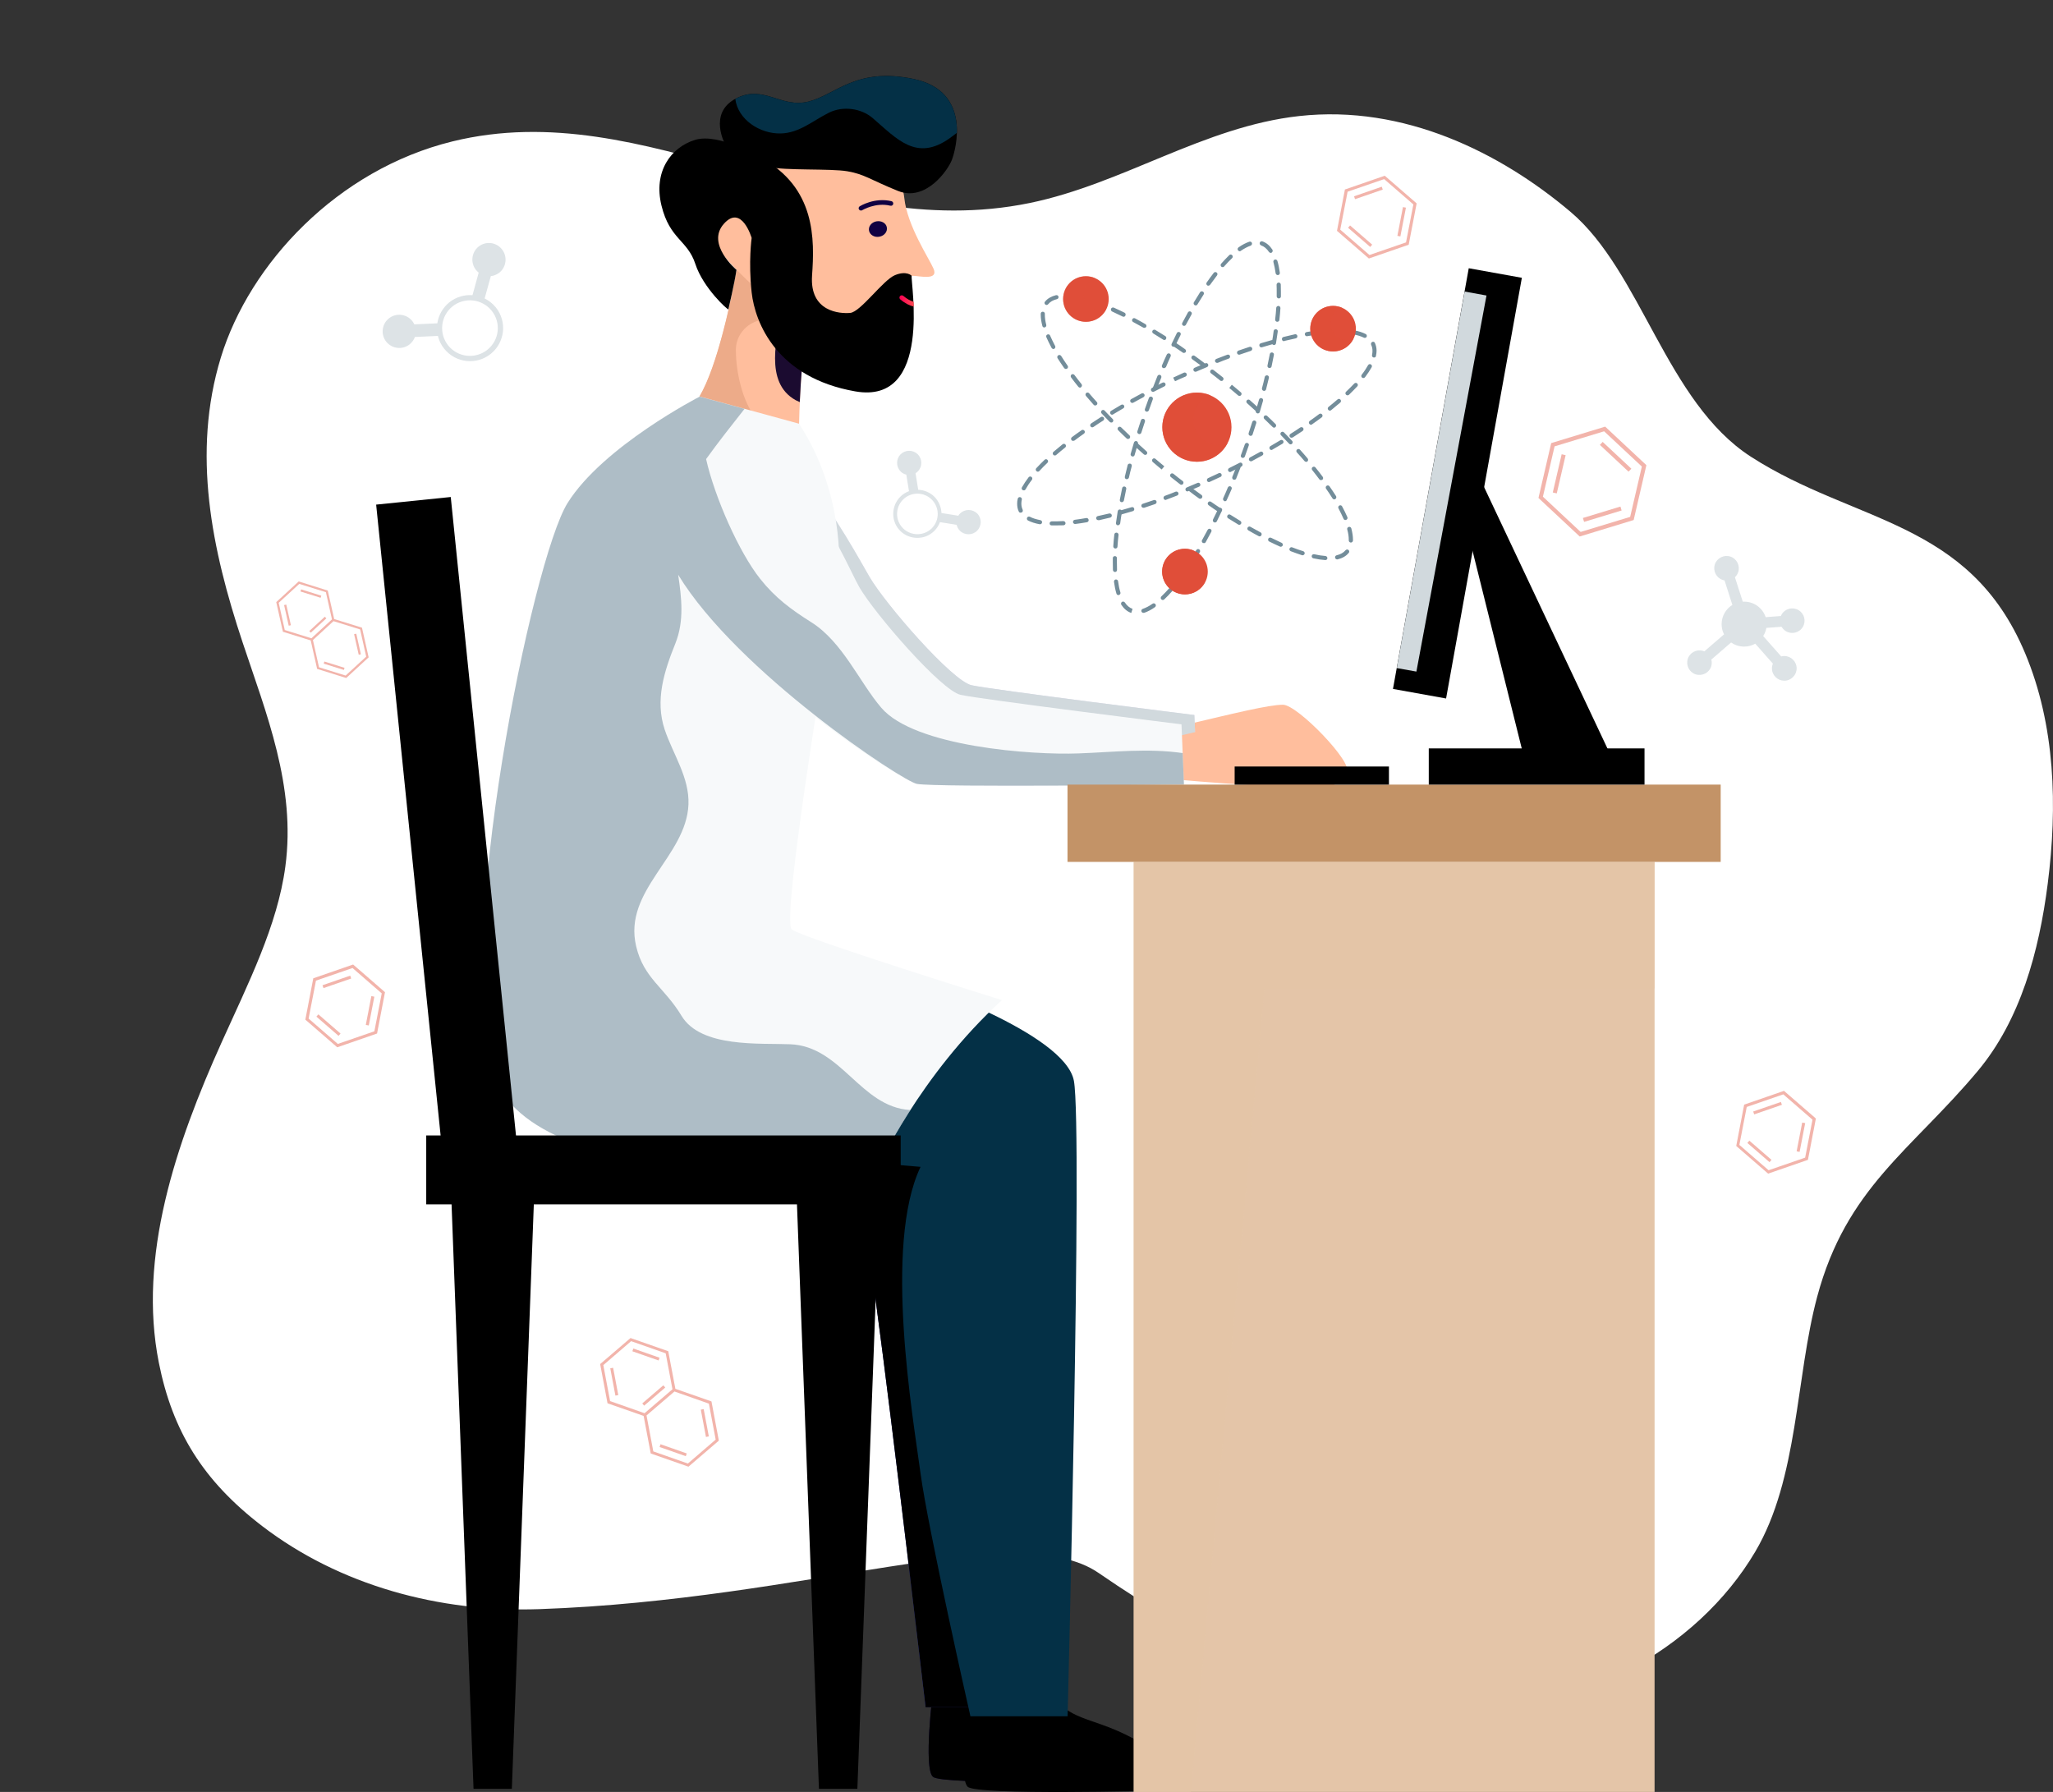 <svg width="338" height="295" viewBox="0 0 338 295" fill="none" xmlns="http://www.w3.org/2000/svg">
<rect x="0" y="0" width="338" height="295" fill="#333333" stroke="none"/>
<g clip-path="url(#clip0)">
<path d="M39.923 105.695C43.807 117.401 48.75 129.452 46.981 142.637C45.692 152.363 40.846 161.916 36.519 171.526C28.923 188.383 22.673 206.854 26.154 224.345C28.384 235.551 33.384 243.739 43.173 251.235C55.884 260.96 72.25 265.477 88.827 264.901C132.942 263.363 167.577 249.793 180.865 258.942C197.154 270.148 216.231 280.162 237.558 281.546C259.154 282.949 279.404 271.666 288.981 255.444C296.096 243.393 295.596 226.863 299.173 213.485C303.981 195.514 314.692 189.363 325.596 176.331C332.634 167.932 335.711 156.63 337.134 145.463C338.75 132.796 338.404 119.438 333.404 107.521C324.173 85.552 305.365 86.205 288.269 75.192C274.307 66.177 270.269 44.765 258.558 34.867C247.096 25.18 231.192 17.184 213.884 19.106C198.192 20.836 184.865 30.273 169.5 33.425C135.634 40.364 106.654 15.396 74.5 23.277C55.538 27.928 41.096 43.401 36.365 58.835C31.538 74.615 34.884 90.53 39.923 105.695Z" fill="white"/>
<path d="M121.421 43.708C121.421 43.708 118.94 58.854 115.19 65.274L131.536 71.559C131.536 71.559 131.536 60.18 133.113 53.03L121.421 43.708Z" fill="#FFBE9D"/>
<path d="M123.018 44.996C123.037 44.9 123.057 44.784 123.076 44.688L121.403 43.708C121.403 43.708 121.403 43.766 121.384 43.785C121.268 44.438 120.403 49.532 118.98 54.875C117.961 58.719 116.672 62.698 115.153 65.274L124.461 68.849C122.23 66.119 121.153 61.237 121.153 57.624C121.153 57.605 121.153 57.605 121.153 57.585C121.153 55.01 123.191 52.838 125.768 52.626C128.191 52.434 130.614 52.895 132.864 54.222C132.941 53.818 133.018 53.414 133.095 53.03L123.018 44.996Z" fill="#EDAB89"/>
<path d="M130.98 65.87C131.211 65.986 131.442 66.082 131.673 66.197C131.846 62.295 132.23 57.029 133.115 53.031L128.827 50.532C127.923 55.491 125.75 62.949 130.98 65.87Z" fill="#1B0B30"/>
<path d="M138.134 21.566C142.576 21.951 145.307 24.699 147.519 28.582C148.192 29.755 148.73 31.119 148.884 32.599C149.365 37.193 152.961 42.517 153.692 44.228C154.422 45.919 152.307 45.612 150.788 45.439C149.269 45.266 149.73 45.804 149.595 46.534C149.461 47.264 144.461 60.815 136.942 56.452C129.442 52.089 125.422 48.572 121.269 44.42C117.115 40.268 113.922 35.059 118.595 30.946C123.288 26.833 126.826 24.565 133.095 22.239C134.845 21.566 136.557 21.432 138.134 21.566Z" fill="#FFBE9D"/>
<path d="M146 37.404C146.154 38.096 145.616 38.807 144.808 38.961C144 39.134 143.231 38.691 143.077 37.999C142.923 37.308 143.462 36.596 144.27 36.443C145.096 36.289 145.866 36.712 146 37.404Z" fill="#100142"/>
<path d="M141.787 34.656C141.653 34.675 141.499 34.598 141.422 34.483C141.307 34.309 141.364 34.079 141.537 33.964C141.634 33.906 143.98 32.464 146.768 33.118C146.98 33.175 147.095 33.368 147.057 33.579C147.018 33.791 146.807 33.906 146.595 33.867C144.134 33.272 141.98 34.598 141.961 34.598C141.903 34.636 141.845 34.656 141.787 34.656Z" fill="#100142"/>
<path d="M125.212 25.948C125.212 25.948 118.443 21.816 114.443 23.027C110.443 24.238 107.539 28.274 108.905 33.848C110.27 39.422 113.193 39.499 114.481 43.459C115.77 47.418 119.885 51.128 119.924 50.916C119.962 50.705 120.943 46.592 121.251 44.42C121.251 44.42 116.212 40.21 119.155 36.866C122.097 33.521 123.751 39.172 123.751 39.172C123.751 39.172 123.193 43.055 123.751 48.129C124.308 53.203 127.943 62.18 140.789 64.428C153.635 66.696 149.866 46.399 150.097 45.4C150.097 45.4 149.27 44.496 147.328 45.304C145.385 46.111 141.674 51.358 139.981 51.512C138.289 51.666 133.289 51.358 133.693 45.381C134.116 39.403 134.328 30.869 125.212 25.948Z" fill="black"/>
<path d="M119.422 23.834C119.422 23.834 116.519 18.664 121.115 16.242C125.711 13.82 128.538 17.857 133.096 16.723C137.653 15.588 140.903 10.995 150.461 13.013C160.019 15.031 157.365 24.642 156.711 26.333C156.057 28.024 152.422 33.272 147.826 31.426C143.23 29.562 142.326 28.678 139.519 28.197C136.692 27.717 129.346 28.12 126.442 27.467C123.538 26.813 119.422 23.834 119.422 23.834Z" fill="black"/>
<path d="M128.518 21.97C131.595 21.912 133.845 19.855 136.48 18.549C138.768 17.415 141.768 17.799 143.691 19.452C147.672 22.873 150.903 26.679 156.403 22.719C156.768 22.45 157.153 22.162 157.538 21.874C157.634 18.472 156.422 14.281 150.461 13.013C140.903 10.995 137.653 15.588 133.095 16.723C128.538 17.857 125.711 13.82 121.115 16.242C121.095 16.261 121.076 16.261 121.057 16.28C121.48 19.683 125.095 22.047 128.518 21.97Z" fill="#043046"/>
<path d="M153.597 278.394C153.597 278.394 152.001 291.098 153.597 292.502C155.193 293.905 184.578 293.136 184.578 293.136C184.578 293.136 187.924 291.963 187.001 289.503C186.693 288.677 185.731 287.639 183.693 286.351C175.578 281.142 171.597 282.391 168.078 278.413H153.597V278.394Z" fill="#100142"/>
<path d="M153.597 278.394C153.597 278.394 152.001 291.098 153.597 292.502C155.193 293.905 184.578 293.136 184.578 293.136C184.578 293.136 187.924 291.963 187.001 289.503C186.693 288.677 185.731 287.639 183.693 286.351C175.578 281.142 171.597 282.391 168.078 278.413H153.597V278.394Z" fill="black"/>
<path d="M159.326 279.835C159.326 279.835 157.73 292.713 159.326 294.154C160.922 295.577 190.307 294.789 190.307 294.789C190.307 294.789 193.653 293.597 192.73 291.098C192.423 290.272 191.461 289.215 189.423 287.888C181.307 282.603 177.326 283.871 173.807 279.835H159.326Z" fill="black"/>
<path d="M152.385 281.065H165.731C165.731 281.065 172.712 185.5 166.558 172.987C160.404 160.455 132.866 167.644 132.866 167.644L123.212 187.557L147.443 189.805C147.443 189.805 141.904 197.398 144.366 215.561C146.827 233.763 152.385 281.065 152.385 281.065Z" fill="url(#paint0_linear)"/>
<path d="M152.385 281.065H165.731C165.731 281.065 172.712 185.5 166.558 172.987C160.404 160.455 132.866 167.644 132.866 167.644L123.212 187.557L147.443 189.805C147.443 189.805 141.904 197.398 144.366 215.561C146.827 233.763 152.385 281.065 152.385 281.065Z" fill="black"/>
<path d="M150.518 161.704C150.518 161.704 175.365 170.027 176.807 177.946C178.249 185.865 175.768 282.545 175.768 282.545H159.768C159.768 282.545 152.788 251.734 151.557 242.566C150.326 233.398 145.403 205.009 151.557 192.092L119.307 189.382C119.307 189.401 123.211 156.707 150.518 161.704Z" fill="#043046"/>
<path d="M195.557 119.226V126.28C195.557 126.28 220.519 128.568 221.711 127.107C222.903 125.646 213.615 116.017 211.23 116.017C208.846 116.017 203.019 117.477 195.557 119.226Z" fill="#FFBE9D"/>
<path d="M196.635 117.708L197.039 127.588C197.039 127.588 156.385 128.261 152.712 127.588C149.039 126.915 115.654 92.76 120.596 77.556C125.539 62.353 140.577 90.569 143.154 94.97C145.712 99.372 156.712 112.077 159.943 112.807C163.173 113.537 196.635 117.708 196.635 117.708Z" fill="url(#paint1_linear)"/>
<path d="M196.635 117.708L197.039 127.588C197.039 127.588 156.385 128.261 152.712 127.588C149.039 126.915 115.654 92.76 120.596 77.556C125.539 62.353 140.577 90.569 143.154 94.97C145.712 99.372 156.712 112.077 159.943 112.807C163.173 113.537 196.635 117.708 196.635 117.708Z" fill="#D1D9DD"/>
<path d="M193.596 121.265V128.319C193.596 128.319 218.558 130.606 219.75 129.145C220.942 127.684 211.654 118.055 209.269 118.055C206.885 118.055 201.039 119.515 193.596 121.265Z" fill="#FFBE9D"/>
<path d="M131.558 69.753L115.192 65.274C115.192 65.274 99.25 73.463 93.423 82.823C87.615 92.183 74.654 155.535 81.115 176.505C87.577 197.494 144.365 192.535 144.365 192.535C144.365 192.535 151.384 176.985 164.961 164.646C164.961 164.646 132.327 154.478 130.365 153.017C128.384 151.556 137.634 97.258 138 95.067C138.346 92.914 138.808 80.882 131.558 69.753Z" fill="#F7F9FA"/>
<path d="M194.518 119.246L194.922 129.048C194.922 129.048 154.595 129.721 150.961 129.048C147.326 128.376 100.576 97.526 112.153 80.977C126.384 60.661 138.942 92.337 141.499 96.7C144.038 101.063 154.942 113.653 158.134 114.383C161.326 115.113 194.518 119.246 194.518 119.246Z" fill="#F7F9FA"/>
<path opacity="0.55" d="M150.961 129.048C154.192 129.644 194.923 129.163 194.923 129.163L194.711 123.974C188.923 123.147 183.346 123.82 177.538 124.032C169.981 124.32 150.596 122.955 145.096 116.516C141.519 112.345 138.731 105.676 133.558 102.427C130.231 100.332 127.634 98.41 125.173 95.316C121.673 90.933 117.654 81.823 116.25 75.576C118.269 72.77 120.442 70.021 122.577 67.311L115.192 65.293C115.192 65.293 99.25 73.481 93.423 82.841C87.615 92.202 74.654 155.554 81.115 176.523C87.577 197.512 144.365 192.554 144.365 192.554C144.365 192.554 146.25 188.421 149.904 182.732C149.865 182.732 149.827 182.732 149.788 182.732C141.634 182.194 138.538 172.256 130.115 171.91C125.115 171.699 115.404 172.526 112.211 167.24C109.365 162.512 105.981 161.07 104.731 155.765C102.558 146.558 113 141.003 113.346 132.431C113.519 127.991 110.808 124.185 109.442 120.13C107.808 115.267 109.346 110.519 111.192 105.926C112.673 102.216 112.211 98.41 111.654 94.624C121.442 110.673 148.634 128.625 150.961 129.048Z" fill="#738D9A"/>
<path d="M74.001 189.113L77.962 294.481H84.27L88.231 189.113H74.001Z" fill="black"/>
<path d="M130.866 189.113L134.828 294.481H141.155L145.097 189.113H130.866Z" fill="black"/>
<path d="M148.289 186.923H70.173V198.263H148.289V186.923Z" fill="black"/>
<path d="M74.211 81.82L61.929 83.073L72.859 190.035L85.141 188.781L74.211 81.82Z" fill="black"/>
<path d="M272.404 141.907H186.654V295.02H272.404V141.907Z" fill="#E4C5A8"/>
<path opacity="0.75" d="M208.174 162.723H272.404V141.907H186.654V295H196.058L208.174 162.723Z" fill="#E4C5A7"/>
<path d="M283.289 129.164H175.75V141.888H283.289V129.164Z" fill="#C39367"/>
<path d="M241.634 74.462L241.287 86.071L251.095 125.455L265.268 124.532L241.634 74.462Z" fill="black"/>
<path d="M270.748 123.206H235.229V129.164H270.748V123.206Z" fill="black"/>
<path d="M228.672 126.185H203.269V129.164H228.672V126.185Z" fill="black"/>
<path d="M241.811 44.159L229.335 113.414L238.079 114.988L250.555 45.732L241.811 44.159Z" fill="black"/>
<path d="M229.962 109.982L233.192 110.559L244.731 48.649L241.135 47.995L229.962 109.982Z" fill="#D1D9DD"/>
<path d="M150.424 49.686C149.924 49.533 149.347 49.244 148.712 48.706C148.558 48.572 148.308 48.591 148.174 48.745C148.039 48.898 148.058 49.148 148.212 49.283C149.039 49.975 149.789 50.321 150.443 50.474C150.443 50.205 150.424 49.956 150.424 49.686Z" fill="url(#paint2_linear)"/>
<path d="M202.75 70.329C202.75 73.481 200.192 76.018 197.057 76.018C193.903 76.018 191.365 73.462 191.365 70.329C191.365 67.196 193.923 64.64 197.057 64.64C200.192 64.64 202.75 67.177 202.75 70.329Z" fill="#E04E39"/>
<path opacity="0.75" d="M200.653 73.213C198.346 73.213 196.48 71.348 196.48 69.042C196.48 67.197 197.673 65.659 199.327 65.102C198.634 64.794 197.865 64.621 197.057 64.621C193.903 64.621 191.365 67.177 191.365 70.31C191.365 73.443 193.923 76 197.057 76C199.269 76 201.173 74.75 202.115 72.905C201.653 73.097 201.173 73.213 200.653 73.213Z" fill="#E04E39"/>
<path d="M218.211 92.202H218.192C217.596 92.164 216.942 92.068 216.23 91.914C216.038 91.875 215.923 91.683 215.961 91.51C216 91.318 216.192 91.203 216.365 91.241C217.038 91.395 217.653 91.491 218.211 91.529C218.403 91.549 218.538 91.702 218.538 91.895C218.538 92.068 218.384 92.202 218.211 92.202ZM220.134 92.087C219.98 92.087 219.846 91.972 219.807 91.818C219.769 91.626 219.884 91.453 220.057 91.414C220.692 91.26 221.192 90.991 221.519 90.588C221.634 90.453 221.865 90.415 222 90.53C222.153 90.645 222.173 90.838 222.076 90.991C222.076 91.01 222.038 91.03 222.019 91.049C221.615 91.549 221 91.895 220.211 92.087C220.173 92.087 220.153 92.087 220.134 92.087ZM214.442 91.414C214.403 91.414 214.365 91.414 214.346 91.395C213.769 91.203 213.153 90.991 212.5 90.741C212.326 90.665 212.23 90.472 212.307 90.299C212.384 90.126 212.576 90.03 212.75 90.107C213.384 90.357 213.98 90.568 214.557 90.741C214.73 90.799 214.846 90.991 214.788 91.164C214.73 91.318 214.596 91.414 214.442 91.414ZM210.846 90.011C210.807 90.011 210.75 90.011 210.711 89.972C210.134 89.723 209.557 89.434 208.961 89.146C208.788 89.069 208.73 88.858 208.807 88.685C208.884 88.512 209.096 88.454 209.269 88.531C209.865 88.819 210.442 89.088 211 89.358C211.173 89.434 211.25 89.646 211.173 89.819C211.096 89.934 210.98 90.011 210.846 90.011ZM222.403 89.319C222.384 89.319 222.384 89.319 222.403 89.319C222.211 89.319 222.057 89.146 222.057 88.973V88.819C222.057 88.339 221.98 87.781 221.807 87.166C221.75 86.974 221.865 86.801 222.057 86.743C222.25 86.686 222.423 86.801 222.48 86.993C222.653 87.666 222.75 88.281 222.75 88.819V88.992C222.73 89.184 222.576 89.319 222.403 89.319ZM207.384 88.3C207.326 88.3 207.269 88.281 207.23 88.262C206.673 87.974 206.115 87.647 205.538 87.32C205.365 87.224 205.307 87.013 205.403 86.859C205.5 86.686 205.711 86.628 205.865 86.724C206.442 87.051 207 87.359 207.538 87.647C207.711 87.743 207.769 87.935 207.673 88.108C207.615 88.243 207.5 88.3 207.384 88.3ZM204.019 86.397C203.961 86.397 203.903 86.378 203.846 86.34C203.307 86.013 202.75 85.667 202.192 85.321C202.038 85.225 201.98 85.014 202.096 84.841C202.192 84.687 202.403 84.629 202.576 84.745C203.134 85.091 203.673 85.436 204.211 85.763C204.365 85.859 204.423 86.071 204.326 86.225C204.25 86.34 204.134 86.397 204.019 86.397ZM221.5 85.609C221.365 85.609 221.25 85.533 221.192 85.398C220.961 84.86 220.673 84.283 220.365 83.687C220.269 83.514 220.346 83.322 220.5 83.226C220.673 83.13 220.865 83.188 220.961 83.361C221.288 83.976 221.576 84.552 221.826 85.129C221.903 85.302 221.826 85.494 221.653 85.571C221.596 85.59 221.538 85.609 221.5 85.609ZM200.769 84.322C200.711 84.322 200.634 84.302 200.576 84.264C200.038 83.918 199.519 83.553 198.98 83.168C198.826 83.053 198.788 82.842 198.903 82.688C199.019 82.534 199.23 82.496 199.384 82.611C199.923 82.976 200.442 83.341 200.98 83.687C201.134 83.784 201.173 83.995 201.076 84.168C200.98 84.264 200.884 84.322 200.769 84.322ZM219.673 82.207C219.557 82.207 219.442 82.15 219.384 82.054C219.057 81.535 218.711 80.996 218.326 80.458C218.211 80.305 218.25 80.093 218.403 79.978C218.557 79.862 218.769 79.901 218.884 80.055C219.269 80.612 219.634 81.15 219.961 81.669C220.057 81.823 220.019 82.034 219.846 82.15C219.807 82.188 219.73 82.207 219.673 82.207ZM197.596 82.111C197.519 82.111 197.461 82.092 197.403 82.054C196.884 81.688 196.365 81.304 195.846 80.9C195.692 80.785 195.673 80.574 195.769 80.42C195.884 80.266 196.096 80.247 196.25 80.343C196.769 80.727 197.288 81.112 197.807 81.477C197.961 81.592 198 81.804 197.884 81.957C197.807 82.073 197.692 82.111 197.596 82.111ZM194.5 79.805C194.423 79.805 194.346 79.786 194.288 79.728C193.788 79.344 193.269 78.94 192.769 78.536C192.615 78.421 192.596 78.21 192.711 78.056C192.826 77.902 193.038 77.883 193.192 77.998C193.692 78.402 194.192 78.805 194.711 79.19C194.865 79.305 194.884 79.516 194.769 79.67C194.711 79.766 194.596 79.805 194.5 79.805ZM217.48 79.036C217.384 79.036 217.269 78.998 217.211 78.901C216.846 78.402 216.442 77.902 216.038 77.383C215.923 77.229 215.942 77.018 216.096 76.902C216.25 76.787 216.461 76.806 216.576 76.96C217 77.479 217.384 77.979 217.769 78.498C217.884 78.651 217.846 78.863 217.711 78.978C217.615 79.017 217.538 79.036 217.48 79.036ZM191.25 77.287C190.769 76.883 190.269 76.48 189.788 76.057C189.653 75.941 189.634 75.711 189.75 75.576C189.865 75.422 190.096 75.422 190.23 75.538C190.711 75.961 191.211 76.364 191.692 76.768L191.25 77.287ZM215.057 76.037C214.961 76.037 214.865 75.999 214.788 75.922C214.384 75.442 213.961 74.961 213.519 74.481C213.384 74.346 213.403 74.115 213.538 74C213.673 73.885 213.903 73.885 214.019 74.019C214.461 74.5 214.884 75 215.288 75.48C215.403 75.634 215.384 75.845 215.25 75.961C215.211 75.999 215.134 76.037 215.057 76.037ZM188.557 74.884C188.48 74.884 188.403 74.865 188.326 74.807C187.846 74.385 187.365 73.942 186.884 73.52C186.75 73.385 186.73 73.174 186.865 73.039C187 72.904 187.211 72.885 187.346 73.02C187.807 73.443 188.288 73.885 188.769 74.308C188.903 74.442 188.923 74.654 188.788 74.788C188.75 74.846 188.653 74.884 188.557 74.884ZM212.48 73.154C212.384 73.154 212.307 73.116 212.23 73.039C211.788 72.578 211.346 72.117 210.903 71.655C210.769 71.521 210.769 71.309 210.903 71.175C211.038 71.04 211.25 71.04 211.384 71.175C211.846 71.636 212.288 72.117 212.73 72.578C212.865 72.712 212.846 72.924 212.711 73.058C212.634 73.135 212.557 73.154 212.48 73.154ZM185.711 72.27C185.634 72.27 185.538 72.232 185.48 72.174C185 71.732 184.538 71.271 184.096 70.829C183.961 70.694 183.961 70.483 184.096 70.348C184.23 70.214 184.442 70.214 184.576 70.348C185.038 70.79 185.48 71.232 185.961 71.674C186.096 71.809 186.096 72.02 185.98 72.155C185.884 72.232 185.788 72.27 185.711 72.27ZM209.769 70.406C209.673 70.406 209.596 70.367 209.538 70.31C209.076 69.868 208.615 69.426 208.153 68.964C208.019 68.83 208.019 68.618 208.134 68.484C208.269 68.349 208.48 68.349 208.615 68.465C209.096 68.907 209.557 69.368 210 69.81C210.134 69.945 210.134 70.156 210 70.29C209.942 70.367 209.865 70.406 209.769 70.406ZM182.961 69.56C182.865 69.56 182.788 69.522 182.711 69.464C182.25 69.003 181.807 68.522 181.365 68.061C181.23 67.926 181.25 67.715 181.384 67.58C181.519 67.446 181.73 67.446 181.865 67.6C182.288 68.061 182.75 68.522 183.192 68.984C183.326 69.118 183.326 69.329 183.192 69.464C183.134 69.541 183.038 69.56 182.961 69.56ZM206.961 67.753C206.884 67.753 206.788 67.715 206.73 67.657C206.269 67.234 205.788 66.792 205.307 66.37C205.173 66.235 205.153 66.023 205.288 65.889C205.423 65.754 205.634 65.735 205.769 65.87C206.25 66.293 206.73 66.735 207.211 67.157C207.346 67.292 207.365 67.504 207.23 67.638C207.153 67.715 207.057 67.753 206.961 67.753ZM180.307 66.754C180.211 66.754 180.115 66.715 180.057 66.639C179.615 66.139 179.192 65.658 178.788 65.178C178.673 65.024 178.692 64.813 178.826 64.697C178.98 64.582 179.192 64.601 179.307 64.736C179.711 65.216 180.134 65.697 180.576 66.177C180.711 66.312 180.692 66.543 180.557 66.658C180.48 66.715 180.384 66.754 180.307 66.754ZM204.076 65.178C204 65.178 203.923 65.159 203.846 65.101C203.365 64.697 202.884 64.274 202.384 63.871L202.807 63.333L202.826 63.352C203.326 63.755 203.807 64.178 204.288 64.582C204.442 64.697 204.442 64.928 204.326 65.062C204.269 65.139 204.173 65.178 204.076 65.178ZM177.807 63.813C177.711 63.813 177.615 63.775 177.538 63.679C177.115 63.16 176.73 62.66 176.346 62.141C176.23 61.987 176.269 61.776 176.403 61.66C176.557 61.545 176.769 61.584 176.884 61.718C177.25 62.218 177.653 62.718 178.057 63.236C178.173 63.39 178.153 63.602 178 63.717C177.961 63.794 177.884 63.813 177.807 63.813ZM201.096 62.718C201.019 62.718 200.942 62.698 200.884 62.641C200.384 62.237 199.884 61.833 199.365 61.449C199.211 61.334 199.192 61.122 199.307 60.968C199.423 60.815 199.634 60.795 199.788 60.911C200.288 61.295 200.807 61.699 201.307 62.102C201.461 62.218 201.48 62.429 201.365 62.583C201.307 62.679 201.192 62.718 201.096 62.718ZM175.48 60.738C175.365 60.738 175.269 60.68 175.192 60.584C174.807 60.027 174.442 59.489 174.115 58.969C174.019 58.816 174.057 58.604 174.23 58.489C174.384 58.393 174.596 58.431 174.711 58.604C175.038 59.123 175.384 59.661 175.769 60.2C175.884 60.353 175.846 60.565 175.692 60.68C175.615 60.719 175.557 60.738 175.48 60.738ZM198.057 60.353C197.98 60.353 197.923 60.334 197.846 60.276C197.326 59.892 196.807 59.508 196.288 59.142C196.134 59.027 196.096 58.816 196.211 58.662C196.326 58.508 196.538 58.47 196.692 58.585C197.211 58.95 197.73 59.335 198.25 59.738C198.403 59.854 198.423 60.065 198.326 60.219C198.25 60.315 198.153 60.353 198.057 60.353ZM194.923 58.105C194.846 58.105 194.788 58.085 194.73 58.047C194.192 57.682 193.673 57.316 193.134 56.971C192.98 56.874 192.942 56.663 193.038 56.49C193.134 56.336 193.365 56.298 193.519 56.394C194.057 56.74 194.576 57.105 195.115 57.489C195.269 57.605 195.307 57.816 195.211 57.97C195.134 58.047 195.019 58.105 194.923 58.105ZM173.442 57.451C173.326 57.451 173.211 57.393 173.134 57.278C172.807 56.663 172.519 56.086 172.269 55.51C172.192 55.337 172.269 55.125 172.442 55.068C172.615 54.991 172.826 55.068 172.884 55.241C173.115 55.779 173.403 56.355 173.711 56.951C173.807 57.124 173.73 57.316 173.576 57.413C173.557 57.451 173.5 57.451 173.442 57.451ZM191.692 55.971C191.634 55.971 191.557 55.952 191.5 55.913C190.942 55.567 190.403 55.221 189.865 54.895C189.711 54.799 189.653 54.587 189.75 54.433C189.846 54.28 190.057 54.222 190.211 54.318C190.75 54.645 191.307 54.991 191.865 55.337C192.019 55.433 192.076 55.644 191.961 55.817C191.923 55.913 191.807 55.971 191.692 55.971ZM188.403 53.972C188.346 53.972 188.288 53.953 188.23 53.934C187.653 53.607 187.096 53.299 186.557 53.011C186.384 52.915 186.326 52.723 186.423 52.55C186.519 52.377 186.711 52.319 186.884 52.415C187.442 52.703 188 53.03 188.576 53.357C188.75 53.453 188.788 53.665 188.711 53.818C188.634 53.914 188.519 53.972 188.403 53.972ZM171.942 53.914C171.788 53.914 171.653 53.818 171.615 53.665C171.442 53.011 171.346 52.396 171.346 51.839V51.646C171.346 51.454 171.5 51.3 171.692 51.32C171.884 51.32 172.038 51.493 172.019 51.666V51.839C172.019 52.319 172.096 52.877 172.25 53.472C172.307 53.665 172.192 53.838 172 53.895C172 53.895 171.98 53.914 171.942 53.914ZM184.98 52.146C184.923 52.146 184.884 52.127 184.826 52.108C184.23 51.819 183.653 51.55 183.096 51.281C182.923 51.204 182.846 50.993 182.923 50.82C183 50.647 183.211 50.57 183.384 50.647C183.961 50.897 184.538 51.185 185.134 51.473C185.307 51.55 185.365 51.762 185.288 51.935C185.23 52.089 185.115 52.146 184.98 52.146ZM181.461 50.57C181.423 50.57 181.384 50.57 181.326 50.551C180.711 50.301 180.115 50.09 179.538 49.916C179.365 49.859 179.25 49.667 179.307 49.494C179.365 49.321 179.557 49.205 179.73 49.263C180.326 49.455 180.942 49.667 181.576 49.916C181.75 49.993 181.846 50.186 181.769 50.359C181.73 50.493 181.596 50.57 181.461 50.57ZM172.307 50.205C172.23 50.205 172.153 50.186 172.096 50.128C171.942 50.013 171.923 49.801 172.038 49.667C172.057 49.647 172.076 49.628 172.076 49.628C172.48 49.129 173.096 48.782 173.865 48.59C174.057 48.552 174.23 48.667 174.269 48.84C174.307 49.032 174.192 49.205 174.019 49.244C173.384 49.398 172.903 49.667 172.576 50.07C172.519 50.147 172.423 50.205 172.307 50.205ZM177.788 49.417C177.769 49.417 177.73 49.417 177.711 49.417C177.038 49.263 176.423 49.167 175.846 49.129C175.653 49.109 175.519 48.956 175.519 48.763C175.538 48.571 175.673 48.437 175.884 48.437C176.48 48.475 177.134 48.571 177.846 48.725C178.038 48.763 178.153 48.956 178.115 49.129C178.076 49.321 177.942 49.417 177.788 49.417Z" fill="#738D9A"/>
<path d="M173.711 86.494C173.519 86.494 173.327 86.494 173.134 86.494C172.942 86.494 172.788 86.34 172.808 86.148C172.808 85.956 172.981 85.841 173.154 85.821C173.75 85.841 174.384 85.821 175.058 85.783C175.269 85.802 175.404 85.917 175.423 86.11C175.442 86.302 175.288 86.456 175.096 86.475C174.615 86.475 174.154 86.494 173.711 86.494ZM171.231 86.302C171.211 86.302 171.192 86.302 171.173 86.302C170.423 86.167 169.769 85.956 169.25 85.687C169.077 85.591 169.019 85.398 169.096 85.225C169.192 85.052 169.384 84.995 169.558 85.072C170.019 85.322 170.615 85.495 171.288 85.629C171.481 85.668 171.596 85.841 171.558 86.033C171.538 86.186 171.385 86.302 171.231 86.302ZM177 86.263C176.827 86.263 176.673 86.129 176.654 85.956C176.635 85.764 176.769 85.591 176.942 85.572C177.558 85.495 178.173 85.398 178.827 85.283C179.019 85.245 179.192 85.379 179.231 85.572C179.269 85.764 179.135 85.937 178.942 85.975C178.269 86.09 177.635 86.186 177.019 86.263C177.019 86.263 177.019 86.263 177 86.263ZM180.808 85.629C180.654 85.629 180.5 85.514 180.481 85.36C180.442 85.168 180.558 84.995 180.75 84.956C181.365 84.822 181.981 84.687 182.615 84.534C182.788 84.495 182.981 84.591 183.038 84.783C183.077 84.976 182.981 85.149 182.788 85.206C182.135 85.36 181.519 85.514 180.904 85.648C180.846 85.61 180.827 85.629 180.808 85.629ZM184.558 84.707C184.404 84.707 184.269 84.61 184.231 84.457C184.173 84.284 184.288 84.091 184.461 84.034C185.058 83.861 185.673 83.688 186.308 83.496C186.5 83.438 186.673 83.534 186.731 83.726C186.788 83.899 186.692 84.091 186.5 84.149C185.865 84.341 185.25 84.514 184.635 84.687C184.615 84.687 184.577 84.707 184.558 84.707ZM168.019 84.399C167.904 84.399 167.788 84.341 167.731 84.226V84.207C167.538 83.822 167.461 83.38 167.461 82.919C167.461 82.65 167.481 82.381 167.558 82.112C167.596 81.919 167.769 81.804 167.961 81.843C168.154 81.881 168.269 82.054 168.231 82.246C168.173 82.477 168.154 82.708 168.154 82.919C168.154 83.284 168.231 83.611 168.365 83.899C168.442 84.072 168.385 84.284 168.211 84.361C168.115 84.38 168.077 84.399 168.019 84.399ZM188.25 83.592C188.096 83.592 187.981 83.496 187.923 83.361C187.865 83.188 187.961 82.996 188.135 82.938C188.731 82.746 189.346 82.535 189.961 82.323C190.154 82.266 190.346 82.362 190.404 82.535C190.461 82.708 190.365 82.9 190.192 82.977C189.577 83.188 188.961 83.4 188.365 83.592C188.327 83.573 188.288 83.592 188.25 83.592ZM191.904 82.304C191.769 82.304 191.635 82.227 191.577 82.073C191.519 81.9 191.596 81.708 191.769 81.631C192.365 81.42 192.961 81.189 193.558 80.939C193.731 80.882 193.923 80.959 194 81.132C194.077 81.305 193.981 81.497 193.808 81.574C193.192 81.804 192.596 82.035 192 82.266C191.981 82.304 191.942 82.304 191.904 82.304ZM195.5 80.901C195.365 80.901 195.231 80.824 195.192 80.689C195.115 80.516 195.211 80.324 195.385 80.247C195.961 79.998 196.558 79.748 197.154 79.498C197.327 79.421 197.519 79.498 197.596 79.671C197.673 79.844 197.596 80.036 197.423 80.113C196.827 80.363 196.231 80.632 195.635 80.862C195.577 80.882 195.538 80.901 195.5 80.901ZM168.558 80.728C168.5 80.728 168.442 80.709 168.384 80.689C168.211 80.593 168.154 80.382 168.25 80.228C168.538 79.709 168.904 79.152 169.346 78.575C169.461 78.421 169.673 78.402 169.827 78.517C169.981 78.633 170 78.844 169.884 78.998C169.461 79.536 169.115 80.074 168.846 80.555C168.788 80.67 168.673 80.728 168.558 80.728ZM199.038 79.363C198.904 79.363 198.788 79.286 198.731 79.171C198.654 78.998 198.731 78.787 198.904 78.71C199.461 78.46 200 78.21 200.558 77.941L200.577 77.922L200.692 77.883C200.865 77.826 201.058 77.922 201.115 78.095C201.154 78.21 201.135 78.344 201.038 78.441L201 78.479L200.923 78.517C200.346 78.787 199.75 79.056 199.173 79.325C199.135 79.344 199.077 79.363 199.038 79.363ZM202.519 77.71C202.384 77.71 202.269 77.633 202.211 77.518C202.135 77.345 202.192 77.153 202.365 77.057C202.942 76.768 203.519 76.48 204.077 76.192C204.25 76.096 204.442 76.172 204.538 76.346C204.615 76.519 204.558 76.711 204.385 76.807C203.808 77.095 203.231 77.383 202.654 77.672C202.634 77.71 202.577 77.71 202.519 77.71ZM170.865 77.653C170.788 77.653 170.692 77.614 170.635 77.556C170.5 77.422 170.481 77.21 170.615 77.076C171.038 76.615 171.5 76.153 171.981 75.692C172.115 75.558 172.327 75.558 172.461 75.711C172.596 75.846 172.577 76.057 172.442 76.192C171.961 76.653 171.519 77.095 171.096 77.556C171.058 77.614 170.961 77.653 170.865 77.653ZM205.961 75.942C205.846 75.942 205.731 75.884 205.654 75.769C205.558 75.596 205.635 75.404 205.788 75.308C206.365 75 206.923 74.692 207.481 74.385C207.654 74.289 207.846 74.347 207.942 74.519C208.038 74.692 207.981 74.885 207.808 74.981C207.25 75.288 206.673 75.596 206.115 75.903C206.077 75.942 206.019 75.942 205.961 75.942ZM173.654 74.981C173.558 74.981 173.461 74.942 173.404 74.865C173.288 74.731 173.288 74.5 173.442 74.385C173.923 73.981 174.423 73.558 174.942 73.136C175.096 73.02 175.308 73.04 175.423 73.193C175.538 73.347 175.519 73.558 175.365 73.674C174.846 74.078 174.365 74.5 173.884 74.904C173.827 74.962 173.75 74.981 173.654 74.981ZM209.327 74.078C209.211 74.078 209.096 74.02 209.038 73.904C208.942 73.751 209 73.539 209.154 73.443C209.711 73.116 210.269 72.79 210.808 72.463C210.961 72.367 211.173 72.424 211.269 72.578C211.365 72.732 211.308 72.943 211.154 73.04C210.615 73.366 210.058 73.693 209.481 74.02C209.461 74.058 209.385 74.078 209.327 74.078ZM176.673 72.578C176.577 72.578 176.461 72.54 176.404 72.444C176.288 72.29 176.327 72.079 176.481 71.963C176.981 71.579 177.519 71.214 178.058 70.829C178.211 70.714 178.423 70.752 178.538 70.906C178.654 71.06 178.615 71.271 178.461 71.387C177.923 71.771 177.404 72.136 176.904 72.521C176.827 72.54 176.75 72.578 176.673 72.578ZM212.635 72.059C212.519 72.059 212.404 72.002 212.346 71.906C212.25 71.752 212.288 71.54 212.461 71.425C213.019 71.079 213.558 70.733 214.077 70.368C214.231 70.272 214.442 70.31 214.558 70.464C214.654 70.618 214.615 70.829 214.461 70.945C213.942 71.29 213.385 71.656 212.846 72.002C212.769 72.04 212.692 72.059 212.635 72.059ZM179.827 70.349C179.711 70.349 179.615 70.291 179.538 70.195C179.442 70.041 179.481 69.83 179.635 69.714C180.154 69.368 180.711 69.003 181.25 68.657C181.404 68.561 181.615 68.6 181.731 68.753C181.827 68.907 181.788 69.118 181.634 69.234C181.077 69.58 180.538 69.926 180.019 70.291C179.961 70.329 179.904 70.349 179.827 70.349ZM215.846 69.926C215.731 69.926 215.634 69.868 215.558 69.772C215.442 69.618 215.481 69.407 215.635 69.291C216.173 68.907 216.692 68.542 217.192 68.157C217.346 68.042 217.558 68.081 217.673 68.234C217.788 68.388 217.75 68.6 217.596 68.715C217.096 69.099 216.558 69.465 216.019 69.849C215.981 69.907 215.904 69.926 215.846 69.926ZM183.096 68.273C182.981 68.273 182.865 68.215 182.808 68.1C182.711 67.946 182.769 67.735 182.923 67.638C183.461 67.312 184.019 66.985 184.596 66.639C184.769 66.543 184.961 66.601 185.058 66.754C185.154 66.927 185.096 67.12 184.942 67.216C184.384 67.542 183.827 67.869 183.288 68.196C183.211 68.254 183.154 68.273 183.096 68.273ZM218.942 67.6C218.846 67.6 218.75 67.562 218.673 67.466C218.558 67.312 218.577 67.1 218.731 66.985C219.25 66.581 219.731 66.159 220.211 65.755C220.346 65.62 220.577 65.64 220.692 65.793C220.808 65.928 220.808 66.159 220.654 66.274C220.173 66.677 219.673 67.1 219.154 67.523C219.077 67.581 219.019 67.6 218.942 67.6ZM186.423 66.332C186.308 66.332 186.192 66.274 186.115 66.159C186.019 65.986 186.077 65.793 186.25 65.697C186.808 65.39 187.385 65.082 187.942 64.775C188.115 64.678 188.308 64.755 188.404 64.909C188.5 65.082 188.423 65.274 188.269 65.371C187.692 65.678 187.134 65.986 186.577 66.293C186.538 66.312 186.481 66.332 186.423 66.332ZM221.846 65.082C221.75 65.082 221.673 65.044 221.596 64.967C221.461 64.832 221.481 64.621 221.615 64.486C222.096 64.025 222.558 63.564 222.961 63.141C223.096 63.006 223.308 62.987 223.442 63.122C223.577 63.256 223.596 63.468 223.461 63.602C223.038 64.044 222.577 64.525 222.096 64.986C222.019 65.044 221.942 65.082 221.846 65.082ZM189.827 64.505C189.711 64.505 189.577 64.429 189.519 64.313C189.442 64.14 189.5 63.948 189.673 63.852C190.25 63.564 190.827 63.275 191.404 62.987C191.577 62.91 191.769 62.968 191.865 63.141C191.942 63.314 191.885 63.506 191.711 63.602C191.135 63.891 190.558 64.179 190 64.467C189.942 64.505 189.885 64.505 189.827 64.505ZM193.461 62.756L193.288 62.468L193.154 62.161C193.75 61.872 194.327 61.622 194.904 61.353C195.077 61.276 195.269 61.353 195.365 61.526C195.442 61.699 195.365 61.892 195.192 61.988C194.615 62.218 194.038 62.487 193.461 62.756ZM224.461 62.237C224.385 62.237 224.308 62.218 224.25 62.161C224.096 62.045 224.077 61.834 224.192 61.68C224.615 61.142 224.961 60.604 225.231 60.123C225.327 59.95 225.538 59.892 225.692 59.989C225.865 60.085 225.923 60.296 225.827 60.45C225.538 60.969 225.173 61.526 224.731 62.103C224.673 62.18 224.558 62.237 224.461 62.237ZM196.808 61.2C196.673 61.2 196.558 61.123 196.5 60.988C196.423 60.815 196.5 60.623 196.673 60.546C197.269 60.296 197.865 60.027 198.461 59.796C198.634 59.72 198.846 59.816 198.904 59.989C198.981 60.162 198.885 60.354 198.711 60.431C198.115 60.681 197.538 60.931 196.942 61.18C196.904 61.2 196.865 61.2 196.808 61.2ZM200.384 59.739C200.25 59.739 200.115 59.662 200.058 59.527C199.981 59.354 200.077 59.162 200.25 59.085C200.865 58.855 201.461 58.624 202.058 58.393C202.231 58.336 202.423 58.413 202.5 58.586C202.558 58.758 202.481 58.951 202.308 59.028C201.711 59.239 201.115 59.47 200.519 59.72C200.461 59.72 200.423 59.739 200.384 59.739ZM226.231 58.855C226.211 58.855 226.192 58.855 226.154 58.855C225.961 58.816 225.846 58.643 225.885 58.451C225.942 58.201 225.961 57.971 225.961 57.759C225.961 57.394 225.885 57.067 225.75 56.779C225.673 56.606 225.731 56.394 225.904 56.298C226.077 56.221 226.269 56.26 226.346 56.433L226.365 56.471C226.538 56.856 226.635 57.279 226.635 57.74C226.635 58.009 226.596 58.278 226.538 58.566C226.538 58.739 226.404 58.855 226.231 58.855ZM204 58.393C203.865 58.393 203.731 58.297 203.673 58.163C203.615 57.99 203.711 57.797 203.884 57.721C204.5 57.509 205.115 57.298 205.711 57.105C205.885 57.048 206.077 57.144 206.154 57.317C206.211 57.49 206.115 57.682 205.942 57.759C205.346 57.951 204.731 58.163 204.115 58.374C204.077 58.374 204.038 58.393 204 58.393ZM207.673 57.182C207.519 57.182 207.385 57.086 207.346 56.933C207.288 56.76 207.385 56.567 207.577 56.51C208.211 56.318 208.827 56.145 209.442 55.971C209.635 55.914 209.808 56.029 209.865 56.202C209.923 56.375 209.808 56.567 209.635 56.625C209.019 56.798 208.423 56.971 207.788 57.163C207.731 57.182 207.711 57.182 207.673 57.182ZM211.385 56.164C211.231 56.164 211.096 56.068 211.058 55.895C211.019 55.702 211.115 55.529 211.308 55.472C211.961 55.318 212.577 55.164 213.192 55.03C213.385 54.991 213.558 55.107 213.596 55.299C213.635 55.491 213.519 55.664 213.327 55.702C212.711 55.837 212.096 55.971 211.461 56.125C211.442 56.164 211.423 56.164 211.385 56.164ZM224.692 55.626C224.635 55.626 224.596 55.606 224.538 55.587C224.058 55.356 223.481 55.164 222.788 55.049C222.596 55.011 222.481 54.837 222.519 54.645C222.558 54.453 222.731 54.338 222.923 54.376C223.673 54.511 224.327 54.722 224.846 54.991C225.019 55.068 225.077 55.28 225 55.453C224.942 55.549 224.808 55.626 224.692 55.626ZM215.173 55.356C215 55.356 214.865 55.241 214.827 55.068C214.788 54.876 214.923 54.703 215.115 54.664C215.788 54.549 216.423 54.453 217.038 54.376C217.231 54.357 217.404 54.492 217.423 54.664C217.442 54.857 217.308 55.03 217.135 55.049C216.519 55.126 215.904 55.222 215.25 55.337C215.211 55.356 215.192 55.356 215.173 55.356ZM219 54.895C218.827 54.895 218.673 54.761 218.654 54.568C218.635 54.376 218.788 54.222 218.981 54.203C219.673 54.165 220.327 54.145 220.942 54.165C221.135 54.165 221.288 54.319 221.269 54.511C221.269 54.703 221.115 54.837 220.923 54.837C220.346 54.818 219.692 54.837 219.019 54.876C219.019 54.895 219.019 54.895 219 54.895Z" fill="#738D9A"/>
<path d="M186.249 100.909L186.365 100.583L186.249 100.909C185.596 100.679 185.057 100.237 184.615 99.564C184.519 99.41 184.557 99.199 184.711 99.084C184.865 98.987 185.076 99.026 185.192 99.18C185.538 99.718 185.98 100.064 186.461 100.237L186.249 100.909ZM188.249 100.89C188.096 100.89 187.98 100.794 187.922 100.66C187.865 100.487 187.961 100.294 188.134 100.237C188.634 100.064 189.172 99.795 189.749 99.391C189.903 99.276 190.115 99.314 190.23 99.468C190.346 99.622 190.307 99.833 190.153 99.948C189.538 100.391 188.922 100.698 188.365 100.89C188.326 100.89 188.288 100.89 188.249 100.89ZM191.442 98.776C191.346 98.776 191.269 98.737 191.192 98.661C191.057 98.526 191.076 98.315 191.211 98.18C191.634 97.776 192.076 97.315 192.519 96.816C192.653 96.681 192.865 96.662 192.999 96.777C193.134 96.912 193.153 97.123 193.038 97.257C192.576 97.776 192.134 98.257 191.672 98.68C191.615 98.737 191.519 98.776 191.442 98.776ZM184.134 97.969C183.98 97.969 183.846 97.873 183.807 97.719C183.634 97.142 183.499 96.489 183.403 95.778C183.384 95.585 183.519 95.412 183.692 95.393C183.884 95.374 184.057 95.508 184.076 95.681C184.172 96.354 184.288 96.989 184.461 97.527C184.519 97.7 184.403 97.892 184.23 97.95C184.192 97.969 184.153 97.969 184.134 97.969ZM193.999 95.893C193.922 95.893 193.846 95.874 193.788 95.816C193.634 95.701 193.615 95.489 193.73 95.335C194.096 94.855 194.48 94.336 194.865 93.798C194.98 93.644 195.192 93.606 195.346 93.721C195.499 93.836 195.538 94.048 195.422 94.201C195.038 94.759 194.653 95.278 194.269 95.778C194.211 95.835 194.115 95.893 193.999 95.893ZM183.576 94.163C183.403 94.163 183.249 94.028 183.23 93.836C183.211 93.433 183.211 93.01 183.211 92.568C183.211 92.337 183.211 92.106 183.211 91.876C183.211 91.683 183.365 91.549 183.557 91.549C183.749 91.549 183.903 91.703 183.884 91.895C183.884 92.126 183.884 92.337 183.884 92.568C183.884 92.99 183.884 93.413 183.903 93.798C183.922 93.99 183.769 94.163 183.576 94.163ZM196.23 92.721C196.172 92.721 196.096 92.702 196.038 92.664C195.884 92.568 195.826 92.356 195.942 92.183C196.269 91.664 196.615 91.126 196.961 90.549C197.057 90.396 197.269 90.338 197.422 90.434C197.576 90.53 197.634 90.742 197.538 90.895C197.192 91.472 196.846 92.01 196.519 92.549C196.442 92.664 196.346 92.721 196.23 92.721ZM183.634 90.3H183.615C183.422 90.28 183.288 90.127 183.288 89.934C183.326 89.3 183.384 88.666 183.461 87.993C183.48 87.801 183.634 87.666 183.846 87.686C184.038 87.705 184.172 87.878 184.153 88.07C184.076 88.724 184.019 89.358 183.98 89.973C183.98 90.165 183.826 90.3 183.634 90.3ZM198.211 89.415C198.153 89.415 198.096 89.396 198.038 89.377C197.865 89.281 197.807 89.07 197.903 88.916C198.211 88.378 198.519 87.801 198.826 87.224C198.922 87.051 199.115 86.994 199.288 87.09C199.461 87.186 199.519 87.378 199.422 87.551C199.115 88.128 198.807 88.704 198.499 89.262C198.442 89.358 198.326 89.415 198.211 89.415ZM184.057 86.475C184.038 86.475 184.019 86.475 184.019 86.475C183.826 86.456 183.711 86.282 183.73 86.09C183.826 85.475 183.922 84.822 184.019 84.168C184.057 83.976 184.211 83.841 184.422 83.88C184.615 83.918 184.73 84.091 184.711 84.284C184.596 84.937 184.499 85.571 184.422 86.186C184.365 86.34 184.211 86.475 184.057 86.475ZM200.019 86.013C199.961 86.013 199.922 85.994 199.865 85.975C199.692 85.898 199.634 85.687 199.711 85.514C199.999 84.956 200.269 84.38 200.557 83.784C200.634 83.611 200.846 83.534 201.019 83.63C201.192 83.707 201.269 83.918 201.172 84.091C200.884 84.687 200.615 85.264 200.326 85.84C200.269 85.936 200.153 86.013 200.019 86.013ZM184.692 82.669C184.672 82.669 184.653 82.669 184.634 82.669C184.442 82.63 184.326 82.458 184.365 82.265C184.48 81.65 184.615 81.016 184.749 80.362C184.788 80.17 184.961 80.055 185.153 80.093C185.346 80.132 185.461 80.324 185.422 80.497C185.288 81.131 185.153 81.766 185.038 82.381C184.999 82.554 184.846 82.669 184.692 82.669ZM201.692 82.515C201.653 82.515 201.596 82.515 201.557 82.477C201.384 82.4 201.307 82.189 201.384 82.016C201.653 81.439 201.903 80.843 202.153 80.247C202.23 80.074 202.442 79.997 202.596 80.074C202.769 80.151 202.846 80.343 202.769 80.516C202.519 81.112 202.249 81.708 201.98 82.285C201.942 82.438 201.807 82.515 201.692 82.515ZM203.211 78.979C203.172 78.979 203.115 78.979 203.076 78.959C202.903 78.882 202.826 78.69 202.884 78.517C203.134 77.921 203.365 77.326 203.596 76.73C203.672 76.557 203.865 76.461 204.038 76.538C204.211 76.615 204.307 76.807 204.23 76.98C203.999 77.595 203.749 78.191 203.519 78.786C203.48 78.902 203.346 78.979 203.211 78.979ZM185.519 78.882C185.499 78.882 185.461 78.882 185.442 78.882C185.249 78.844 185.153 78.652 185.192 78.46C185.346 77.845 185.499 77.21 185.653 76.576C185.692 76.384 185.884 76.288 186.076 76.326C186.269 76.365 186.365 76.557 186.326 76.749C186.153 77.383 185.999 77.998 185.865 78.613C185.807 78.786 185.672 78.882 185.519 78.882ZM204.615 75.384C204.576 75.384 204.538 75.384 204.499 75.365C204.326 75.307 204.23 75.096 204.307 74.923C204.519 74.327 204.749 73.731 204.961 73.116C205.038 72.943 205.269 72.847 205.422 72.943C205.596 73.02 205.672 73.212 205.576 73.385C205.365 74.02 205.153 74.596 204.942 75.173C204.884 75.288 204.749 75.384 204.615 75.384ZM186.48 75.154C186.442 75.154 186.422 75.154 186.384 75.135C186.211 75.077 186.096 74.904 186.153 74.712C186.326 74.097 186.499 73.481 186.692 72.847C186.749 72.674 186.942 72.559 187.115 72.617C187.288 72.674 187.403 72.866 187.346 73.039C187.153 73.654 186.98 74.269 186.807 74.885C186.769 75.058 186.634 75.154 186.48 75.154ZM205.903 71.752C205.865 71.752 205.826 71.752 205.788 71.732C205.615 71.675 205.519 71.483 205.576 71.29C205.788 70.675 205.98 70.06 206.172 69.464C206.23 69.291 206.422 69.176 206.596 69.234C206.769 69.291 206.884 69.484 206.826 69.657C206.634 70.272 206.422 70.887 206.23 71.502C206.192 71.656 206.057 71.752 205.903 71.752ZM187.576 71.463C187.538 71.463 187.499 71.463 187.48 71.444C187.307 71.386 187.192 71.194 187.249 71.021C187.442 70.406 187.653 69.791 187.846 69.176C187.903 69.003 188.096 68.907 188.288 68.965C188.461 69.022 188.557 69.215 188.499 69.407C188.288 70.022 188.096 70.637 187.903 71.233C187.865 71.367 187.73 71.463 187.576 71.463ZM207.076 68.061C207.038 68.061 207.019 68.061 206.98 68.042C206.807 67.984 206.692 67.792 206.749 67.619C206.942 67.004 207.115 66.389 207.288 65.774C207.346 65.601 207.519 65.486 207.711 65.543C207.884 65.601 207.999 65.774 207.942 65.966C207.769 66.581 207.596 67.196 207.403 67.831C207.365 67.965 207.23 68.061 207.076 68.061ZM188.807 67.773C188.769 67.773 188.73 67.773 188.711 67.754C188.538 67.696 188.422 67.523 188.499 67.331C188.499 67.331 188.519 67.292 188.519 67.273C188.73 66.677 188.942 66.082 189.153 65.505C189.211 65.332 189.422 65.236 189.596 65.313C189.769 65.37 189.865 65.582 189.788 65.755C189.576 66.331 189.365 66.927 189.153 67.523C189.096 67.677 188.961 67.773 188.807 67.773ZM208.115 64.352C208.096 64.352 208.057 64.352 208.019 64.332C207.846 64.294 207.73 64.102 207.769 63.91C207.942 63.275 208.096 62.66 208.23 62.045C208.269 61.872 208.461 61.757 208.653 61.795C208.846 61.834 208.942 62.026 208.903 62.218C208.749 62.833 208.596 63.468 208.442 64.102C208.403 64.236 208.269 64.352 208.115 64.352ZM190.153 64.179C190.115 64.179 190.076 64.179 190.038 64.159C189.865 64.082 189.769 63.89 189.846 63.717C190.076 63.102 190.326 62.506 190.557 61.911C190.634 61.738 190.826 61.661 190.999 61.718C191.172 61.795 191.249 61.987 191.192 62.16C190.942 62.756 190.711 63.352 190.48 63.948C190.422 64.102 190.288 64.179 190.153 64.179ZM191.615 60.604C191.576 60.604 191.519 60.604 191.48 60.584C191.307 60.508 191.23 60.315 191.307 60.142C191.557 59.546 191.826 58.951 192.096 58.374C192.172 58.201 192.384 58.124 192.557 58.201C192.73 58.278 192.807 58.489 192.73 58.662C192.461 59.239 192.211 59.835 191.961 60.431C191.884 60.527 191.749 60.604 191.615 60.604ZM209.019 60.584C208.999 60.584 208.961 60.584 208.942 60.584C208.749 60.546 208.634 60.354 208.672 60.181C208.807 59.546 208.942 58.912 209.057 58.297C209.096 58.105 209.269 57.99 209.461 58.028C209.653 58.066 209.769 58.239 209.73 58.432C209.615 59.047 209.48 59.681 209.346 60.334C209.307 60.488 209.172 60.584 209.019 60.584ZM193.211 57.086C193.153 57.086 193.115 57.067 193.057 57.048C192.884 56.971 192.807 56.759 192.903 56.586C193.192 55.991 193.461 55.414 193.749 54.837C193.826 54.664 194.038 54.607 194.211 54.684C194.384 54.761 194.442 54.972 194.365 55.145C194.076 55.702 193.807 56.279 193.519 56.875C193.461 57.029 193.346 57.086 193.211 57.086ZM209.749 56.798C209.73 56.798 209.711 56.798 209.692 56.798C209.499 56.759 209.384 56.586 209.403 56.394C209.519 55.741 209.615 55.106 209.692 54.491C209.711 54.299 209.884 54.184 210.076 54.203C210.269 54.222 210.403 54.395 210.365 54.587C210.269 55.203 210.172 55.856 210.076 56.51C210.057 56.682 209.922 56.798 209.749 56.798ZM194.942 53.646C194.884 53.646 194.826 53.626 194.788 53.607C194.615 53.511 194.557 53.319 194.653 53.146C194.961 52.569 195.269 51.993 195.576 51.435C195.672 51.262 195.884 51.205 196.038 51.301C196.211 51.397 196.269 51.608 196.172 51.762C195.865 52.319 195.557 52.877 195.249 53.453C195.192 53.569 195.076 53.646 194.942 53.646ZM210.288 52.973C210.269 52.973 210.269 52.973 210.249 52.973C210.057 52.954 209.922 52.781 209.942 52.589C210.019 51.935 210.076 51.301 210.115 50.686C210.134 50.493 210.269 50.378 210.48 50.359C210.672 50.378 210.807 50.532 210.807 50.724C210.769 51.339 210.711 51.993 210.634 52.665C210.615 52.858 210.461 52.973 210.288 52.973ZM196.846 50.282C196.788 50.282 196.73 50.263 196.672 50.224C196.519 50.128 196.461 49.917 196.557 49.763C196.903 49.187 197.249 48.648 197.576 48.11C197.672 47.956 197.884 47.899 198.057 48.014C198.211 48.11 198.269 48.322 198.153 48.495C197.826 49.014 197.48 49.552 197.134 50.128C197.076 50.224 196.961 50.282 196.846 50.282ZM210.538 49.129C210.346 49.129 210.192 48.975 210.192 48.783C210.192 48.552 210.192 48.322 210.192 48.091C210.192 47.668 210.192 47.264 210.172 46.88C210.172 46.688 210.307 46.534 210.499 46.515C210.73 46.515 210.846 46.649 210.865 46.842C210.884 47.245 210.884 47.649 210.884 48.091C210.884 48.322 210.884 48.552 210.884 48.802C210.884 48.994 210.73 49.129 210.538 49.129ZM198.942 47.034C198.865 47.034 198.807 47.014 198.749 46.976C198.596 46.861 198.557 46.649 198.672 46.495C199.057 45.938 199.442 45.419 199.826 44.919C199.942 44.766 200.153 44.746 200.307 44.862C200.461 44.977 200.48 45.188 200.365 45.342C199.999 45.823 199.615 46.342 199.23 46.88C199.153 46.976 199.038 47.034 198.942 47.034ZM210.365 45.285C210.192 45.285 210.057 45.15 210.019 44.996C209.922 44.324 209.807 43.709 209.653 43.151C209.596 42.978 209.711 42.786 209.884 42.728C210.057 42.671 210.249 42.786 210.307 42.959C210.48 43.536 210.615 44.189 210.711 44.9C210.73 45.092 210.596 45.265 210.422 45.285C210.384 45.285 210.384 45.285 210.365 45.285ZM201.307 43.978C201.23 43.978 201.153 43.958 201.076 43.901C200.942 43.785 200.922 43.555 201.038 43.42C201.499 42.901 201.961 42.421 202.384 41.998C202.519 41.863 202.73 41.863 202.865 42.017C202.999 42.152 202.98 42.363 202.846 42.498C202.422 42.901 201.98 43.363 201.538 43.862C201.499 43.939 201.403 43.978 201.307 43.978ZM209.211 41.633C209.096 41.633 208.999 41.575 208.922 41.479C208.557 40.941 208.134 40.576 207.634 40.403C207.461 40.345 207.346 40.133 207.403 39.961C207.461 39.788 207.634 39.672 207.807 39.73H207.826C208.499 39.961 209.038 40.422 209.48 41.094C209.576 41.248 209.538 41.46 209.384 41.575C209.346 41.614 209.269 41.633 209.211 41.633ZM204.115 41.364C203.999 41.364 203.903 41.306 203.826 41.21C203.711 41.056 203.749 40.845 203.903 40.729C204.519 40.287 205.134 39.98 205.692 39.788C205.865 39.73 206.057 39.826 206.115 39.999C206.172 40.172 206.076 40.364 205.903 40.441C205.403 40.614 204.865 40.902 204.288 41.287C204.249 41.344 204.192 41.364 204.115 41.364Z" fill="#738D9A"/>
<path d="M182.537 49.225C182.537 51.3 180.864 52.973 178.787 52.973C176.71 52.973 175.037 51.3 175.037 49.225C175.037 47.149 176.71 45.477 178.787 45.477C180.864 45.477 182.537 47.149 182.537 49.225Z" fill="#E04E39"/>
<path opacity="0.55" d="M181.153 51.127C179.634 51.127 178.403 49.897 178.403 48.379C178.403 47.168 179.192 46.149 180.269 45.784C179.807 45.592 179.307 45.477 178.769 45.477C176.692 45.477 175.019 47.149 175.019 49.225C175.019 51.3 176.692 52.973 178.769 52.973C180.23 52.973 181.48 52.146 182.096 50.935C181.827 51.051 181.5 51.127 181.153 51.127Z" fill="#E04E39"/>
<path d="M223.229 54.107C223.229 56.183 221.556 57.855 219.479 57.855C217.402 57.855 215.729 56.183 215.729 54.107C215.729 52.032 217.402 50.359 219.479 50.359C221.537 50.359 223.229 52.051 223.229 54.107Z" fill="#E04E39"/>
<path opacity="0.75" d="M221.846 56.01C220.327 56.01 219.096 54.78 219.096 53.262C219.096 52.051 219.884 51.032 220.961 50.667C220.5 50.475 220 50.359 219.461 50.359C217.384 50.359 215.711 52.032 215.711 54.107C215.711 56.183 217.384 57.855 219.461 57.855C220.923 57.855 222.173 57.029 222.788 55.818C222.5 55.933 222.173 56.01 221.846 56.01Z" fill="#E04E39"/>
<path d="M195.095 97.853C197.166 97.853 198.845 96.174 198.845 94.105C198.845 92.034 197.166 90.356 195.095 90.356C193.024 90.356 191.345 92.034 191.345 94.105C191.345 96.174 193.024 97.853 195.095 97.853Z" fill="#E04E39"/>
<path d="M197.462 95.989C195.942 95.989 194.712 94.759 194.712 93.24C194.712 92.029 195.5 91.011 196.577 90.645C196.115 90.453 195.615 90.338 195.077 90.338C193 90.338 191.327 92.01 191.327 94.086C191.327 96.162 193 97.834 195.077 97.834C196.538 97.834 197.788 97.007 198.404 95.797C198.135 95.931 197.808 95.989 197.462 95.989Z" fill="#E04E39"/>
<g opacity="0.75">
<g opacity="0.75">
<path opacity="0.75" d="M293.712 179.58L287.154 181.848L285.847 188.652L291.097 193.208L297.654 190.94L298.962 184.135L293.712 179.58ZM297.193 190.574L291.174 192.65L286.366 188.479L287.577 182.233L293.597 180.157L298.404 184.328L297.193 190.574Z" fill="#E04E39"/>
<path opacity="0.75" d="M296.708 184.801L295.792 189.538L296.283 189.633L297.199 184.896L296.708 184.801Z" fill="#E04E39"/>
<path opacity="0.75" d="M293.204 181.406L288.642 182.982L288.805 183.455L293.367 181.879L293.204 181.406Z" fill="#E04E39"/>
<path opacity="0.75" d="M288.007 187.78L287.679 188.157L291.326 191.318L291.654 190.941L288.007 187.78Z" fill="#E04E39"/>
</g>
</g>
<g opacity="0.75">
<g opacity="0.75">
<path opacity="0.75" d="M227.982 28.928L221.424 31.196L220.116 38L225.366 42.555L231.924 40.287L233.232 33.483L227.982 28.928ZM231.482 39.903L225.462 41.979L220.655 37.808L221.866 31.561L227.885 29.485L232.693 33.656L231.482 39.903Z" fill="#E04E39"/>
<path opacity="0.75" d="M230.977 34.091L230.062 38.828L230.553 38.923L231.468 34.186L230.977 34.091Z" fill="#E04E39"/>
<path opacity="0.75" d="M227.488 30.739L222.926 32.315L223.09 32.788L227.652 31.212L227.488 30.739Z" fill="#E04E39"/>
<path opacity="0.75" d="M222.269 37.116L221.942 37.493L225.589 40.654L225.916 40.277L222.269 37.116Z" fill="#E04E39"/>
</g>
</g>
<g opacity="0.75">
<g opacity="0.75">
<path opacity="0.75" d="M58.135 158.783L51.578 161.051L50.27 167.855L55.52 172.411L62.078 170.143L63.385 163.339L58.135 158.783ZM61.635 169.777L55.616 171.853L50.808 167.682L52.02 161.436L58.039 159.36L62.847 163.531L61.635 169.777Z" fill="#E04E39"/>
<path opacity="0.75" d="M61.139 163.985L60.224 168.722L60.715 168.816L61.63 164.08L61.139 163.985Z" fill="#E04E39"/>
<path opacity="0.75" d="M57.656 160.615L53.094 162.191L53.257 162.664L57.819 161.088L57.656 160.615Z" fill="#E04E39"/>
<path opacity="0.75" d="M52.418 166.987L52.091 167.364L55.737 170.525L56.065 170.148L52.418 166.987Z" fill="#E04E39"/>
</g>
</g>
<g opacity="0.75">
<g opacity="0.75">
<path opacity="0.75" d="M109.21 228.057L105.738 231.038L106.051 231.403L109.523 228.422L109.21 228.057Z" fill="#E04E39"/>
<path opacity="0.75" d="M104.27 222L104.111 222.453L108.43 223.967L108.589 223.513L104.27 222Z" fill="#E04E39"/>
<path opacity="0.75" d="M100.944 225.169L100.472 225.258L101.32 229.753L101.792 229.664L100.944 225.169Z" fill="#E04E39"/>
<path opacity="0.75" d="M117.135 230.707L111.193 228.632L110.02 222.442L103.808 220.271L98.808 224.557L100.02 231.015L105.962 233.091L107.135 239.28L113.347 241.452L118.347 237.166L117.135 230.707ZM99.328 224.73L103.905 220.789L109.597 222.788L110.712 228.708L106.116 232.649L100.443 230.65L99.328 224.73ZM113.251 240.933L107.558 238.934L106.443 233.014L111.039 229.074L116.712 231.073L117.828 236.993L113.251 240.933Z" fill="#E04E39"/>
<path opacity="0.75" d="M108.748 237.757L108.589 238.211L112.909 239.725L113.068 239.271L108.748 237.757Z" fill="#E04E39"/>
<path opacity="0.75" d="M115.851 231.972L115.379 232.061L116.227 236.556L116.699 236.467L115.851 231.972Z" fill="#E04E39"/>
</g>
</g>
<g opacity="0.75">
<g opacity="0.75">
<path opacity="0.75" d="M319.453 109.273L315.981 112.255L316.295 112.619L319.766 109.638L319.453 109.273Z" fill="white"/>
<path opacity="0.75" d="M314.525 103.183L314.366 103.637L318.685 105.15L318.845 104.697L314.525 103.183Z" fill="white"/>
<path opacity="0.75" d="M311.205 106.377L310.733 106.466L311.581 110.961L312.053 110.872L311.205 106.377Z" fill="white"/>
<path opacity="0.75" d="M327.386 111.923L321.443 109.847L320.27 103.658L314.059 101.486L309.059 105.773L310.27 112.231L316.212 114.307L317.385 120.496L323.597 122.668L328.597 118.381L327.386 111.923ZM309.597 105.926L314.174 101.986L319.866 103.985L320.982 109.905L316.386 113.845L310.712 111.846L309.597 105.926ZM323.52 122.129L317.828 120.13L316.712 114.21L321.309 110.27L326.982 112.269L328.097 118.189L323.52 122.129Z" fill="white"/>
<path opacity="0.75" d="M318.999 118.943L318.84 119.396L323.159 120.91L323.318 120.457L318.999 118.943Z" fill="white"/>
<path opacity="0.75" d="M326.117 113.158L325.645 113.247L326.493 117.742L326.965 117.653L326.117 113.158Z" fill="white"/>
</g>
</g>
<g opacity="0.75">
<g opacity="0.75">
<path opacity="0.75" d="M53.48 101.528L50.92 103.885L51.168 104.153L53.728 101.796L53.48 101.528Z" fill="#E04E39"/>
<path opacity="0.75" d="M49.576 97.025L49.467 97.374L52.789 98.411L52.898 98.062L49.576 97.025Z" fill="#E04E39"/>
<path opacity="0.75" d="M47.129 99.53L46.773 99.61L47.536 103.005L47.892 102.925L47.129 99.53Z" fill="#E04E39"/>
<path opacity="0.75" d="M59.596 103.331L55.019 101.909L53.962 97.219L49.173 95.72L45.481 99.122L46.577 104.004L51.154 105.426L52.212 110.116L57 111.615L60.693 108.213L59.596 103.331ZM45.885 99.237L49.269 96.123L53.654 97.488L54.654 101.966L51.269 105.08L46.885 103.716L45.885 99.237ZM56.904 111.212L52.519 109.847L51.519 105.369L54.904 102.255L59.289 103.619L60.289 108.098L56.904 111.212Z" fill="#E04E39"/>
<path opacity="0.75" d="M53.403 108.902L53.294 109.251L56.616 110.288L56.725 109.939L53.403 108.902Z" fill="#E04E39"/>
<path opacity="0.75" d="M58.653 104.317L58.297 104.397L59.06 107.792L59.416 107.712L58.653 104.317Z" fill="#E04E39"/>
</g>
</g>
<path opacity="0.75" d="M78.79 40.597C77.617 41.538 77.425 43.268 78.367 44.441C78.502 44.614 78.655 44.748 78.809 44.883L77.79 48.593C76.463 48.496 75.098 48.881 73.982 49.765C72.867 50.668 72.194 51.918 72.002 53.225L68.213 53.398C68.117 53.206 68.021 53.013 67.867 52.84C66.925 51.668 65.194 51.476 64.021 52.417C62.848 53.359 62.655 55.089 63.598 56.262C64.54 57.434 66.271 57.626 67.444 56.684C67.848 56.358 68.136 55.935 68.309 55.474L72.098 55.3C72.271 56.05 72.617 56.781 73.136 57.415C75.021 59.76 78.444 60.144 80.79 58.261C83.136 56.377 83.521 52.956 81.636 50.611C81.117 49.976 80.482 49.477 79.79 49.131L80.809 45.459C81.309 45.402 81.79 45.21 82.213 44.883C83.386 43.941 83.579 42.211 82.636 41.039C81.694 39.847 79.982 39.655 78.79 40.597ZM80.232 57.588C78.252 59.164 75.367 58.837 73.79 56.877C72.213 54.897 72.54 52.014 74.502 50.438C76.482 48.862 79.367 49.188 80.944 51.149C82.54 53.129 82.213 56.012 80.232 57.588Z" fill="#D1D9DD"/>
<path opacity="0.75" d="M160.885 84.534C160.097 83.765 158.847 83.765 158.058 84.534C157.943 84.649 157.866 84.764 157.77 84.899L155.001 84.457C154.962 83.496 154.578 82.534 153.847 81.785C153.116 81.055 152.155 80.67 151.174 80.632L150.731 77.902C150.866 77.825 150.981 77.729 151.097 77.614C151.885 76.826 151.866 75.577 151.097 74.788C150.308 74.02 149.058 74.02 148.27 74.788C147.501 75.577 147.501 76.826 148.27 77.614C148.539 77.883 148.866 78.056 149.212 78.133L149.655 80.862C149.116 81.055 148.635 81.362 148.212 81.785C146.674 83.342 146.674 85.86 148.212 87.397C149.77 88.935 152.289 88.935 153.828 87.397C154.251 86.975 154.558 86.475 154.751 85.956L157.501 86.398C157.578 86.744 157.751 87.09 158.039 87.378C158.828 88.147 160.078 88.147 160.866 87.378C161.655 86.571 161.655 85.322 160.885 84.534ZM148.674 86.975C147.366 85.668 147.366 83.553 148.674 82.246C149.981 80.939 152.097 80.939 153.404 82.246C154.712 83.553 154.712 85.668 153.404 86.975C152.097 88.262 149.981 88.262 148.674 86.975Z" fill="#D1D9DD"/>
<path opacity="0.75" d="M296.115 100.448C295.154 99.871 293.904 100.179 293.327 101.14C293.269 101.236 293.231 101.313 293.192 101.409L290.692 101.601C290.211 100.121 288.808 99.045 287.154 99.045C287.077 99.045 287 99.045 286.923 99.045L285.634 95.028C285.865 94.797 286.058 94.528 286.173 94.182C286.519 93.125 285.942 91.972 284.884 91.626C283.827 91.28 282.673 91.856 282.327 92.914C281.981 93.971 282.558 95.124 283.615 95.47C283.711 95.508 283.827 95.528 283.923 95.547L285.211 99.583C284.154 100.237 283.442 101.409 283.442 102.755C283.442 103.35 283.577 103.927 283.846 104.427L280.596 107.233C280.538 107.214 280.481 107.175 280.404 107.156C279.327 106.829 278.192 107.425 277.865 108.482C277.538 109.559 278.134 110.693 279.192 111.02C280.269 111.346 281.404 110.75 281.731 109.693C281.846 109.328 281.846 108.944 281.75 108.579L285 105.772C285.615 106.195 286.346 106.445 287.154 106.445C287.827 106.445 288.442 106.272 288.981 105.965L291.884 109.251C291.731 109.616 291.673 110.039 291.769 110.443C292 111.539 293.077 112.25 294.173 112.019C295.269 111.788 295.981 110.712 295.75 109.616C295.519 108.521 294.442 107.81 293.346 108.04C293.308 108.04 293.288 108.06 293.25 108.06L290.288 104.715C290.538 104.312 290.731 103.85 290.808 103.37L293.308 103.178C293.481 103.466 293.711 103.716 294.019 103.908C294.981 104.485 296.231 104.177 296.808 103.216C297.384 102.255 297.077 101.025 296.115 100.448Z" fill="#D1D9DD"/>
<g opacity="0.75">
<g opacity="0.75">
<path opacity="0.75" d="M271.058 76.576L264.27 70.233L255.385 72.944L253.289 81.977L260.078 88.32L268.962 85.61L271.058 76.576ZM260.232 87.57L254.02 81.766L255.943 73.482L264.097 71.002L270.308 76.807L268.385 85.091L260.232 87.57Z" fill="#E04E39"/>
<path opacity="0.75" d="M266.785 83.391L260.603 85.272L260.799 85.915L266.981 84.035L266.785 83.391Z" fill="#E04E39"/>
<path opacity="0.75" d="M263.861 72.747L263.401 73.238L268.12 77.649L268.58 77.158L263.861 72.747Z" fill="#E04E39"/>
<path opacity="0.75" d="M257.106 74.781L255.645 81.072L256.3 81.224L257.762 74.933L257.106 74.781Z" fill="#E04E39"/>
</g>
</g>
</g>
<defs>
<linearGradient id="paint0_linear" x1="146.15" y1="179.113" x2="146.15" y2="278.598" gradientUnits="userSpaceOnUse">
<stop stop-color="#131150"/>
<stop offset="0.979" stop-color="#3D44B6"/>
</linearGradient>
<linearGradient id="paint1_linear" x1="164.147" y1="88.891" x2="151.129" y2="122.362" gradientUnits="userSpaceOnUse">
<stop stop-color="#F0EEF7"/>
<stop offset="0.396" stop-color="#E6E2F1"/>
<stop offset="1" stop-color="#D4D0EB"/>
</linearGradient>
<linearGradient id="paint2_linear" x1="150.69" y1="49.451" x2="148.278" y2="49.642" gradientUnits="userSpaceOnUse">
<stop stop-color="#FC5653"/>
<stop offset="1" stop-color="#FC0053"/>
</linearGradient>
<clipPath id="clip0">
<rect width="338" height="295" fill="white"/>
</clipPath>
</defs>
</svg>

